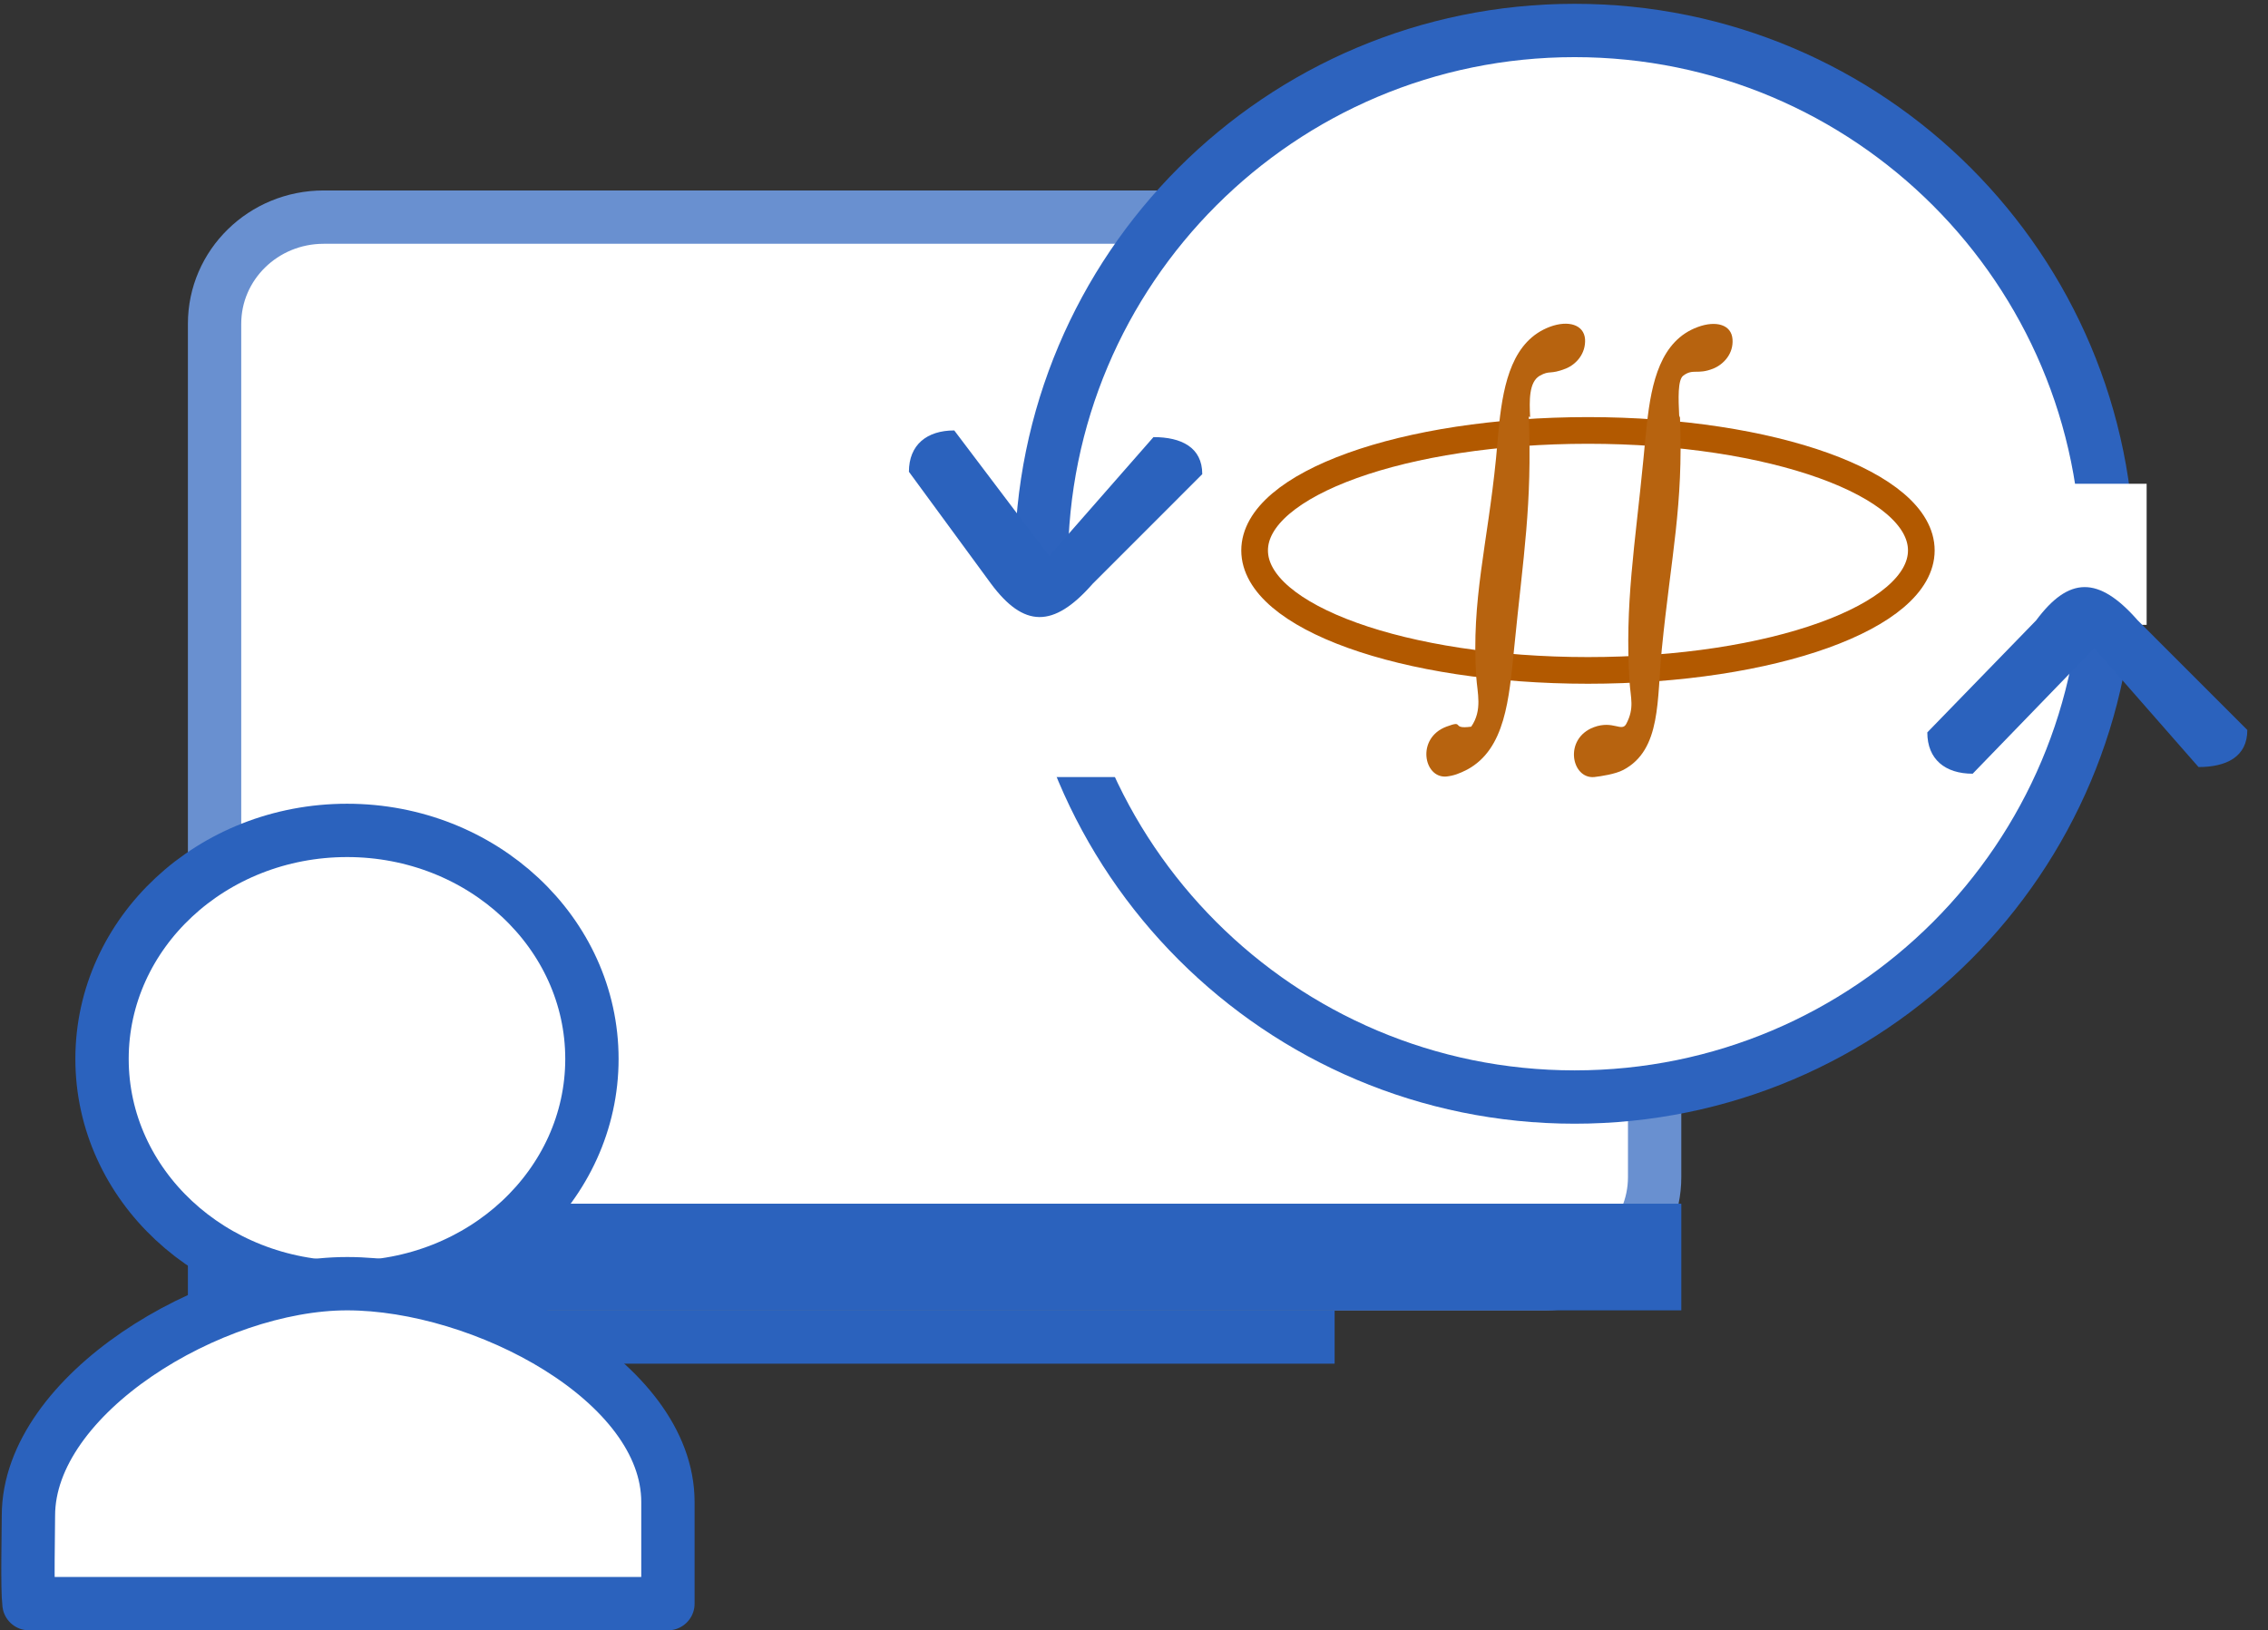 <?xml version="1.0" encoding="utf-8"?>
<!-- Generator: Adobe Illustrator 16.0.0, SVG Export Plug-In . SVG Version: 6.00 Build 0)  -->
<!DOCTYPE svg PUBLIC "-//W3C//DTD SVG 1.1//EN" "http://www.w3.org/Graphics/SVG/1.1/DTD/svg11.dtd">
<svg version="1.1" id="图层_1" xmlns="http://www.w3.org/2000/svg" xmlns:xlink="http://www.w3.org/1999/xlink" x="0px" y="0px"
	 width="85.046px" height="61.136px" viewBox="0 0 85.046 61.136" enable-background="new 0 0 85.046 61.136" xml:space="preserve">
<rect x="0" y="0" width="85.046" height="61.136" fill="#333333" stroke="none"/>
<g>
	
		<path fill-rule="evenodd" clip-rule="evenodd" fill="#FFFFFF" stroke="#6990D0" stroke-width="2" stroke-linecap="round" stroke-linejoin="round" stroke-miterlimit="10" d="
		M12.136,8.143h45.82c2.26,0,4.09,1.79,4.09,4v32c0,2.209-1.83,4-4.09,4h-45.82c-2.26,0-4.09-1.791-4.09-4v-32
		C8.046,9.933,9.876,8.143,12.136,8.143z"/>
	<rect x="7.046" y="45.143" fill-rule="evenodd" clip-rule="evenodd" fill="#2B62BD" width="56" height="4"/>
	<rect x="20.046" y="49.143" fill-rule="evenodd" clip-rule="evenodd" fill="#2B62BD" width="30" height="2"/>
	
		<path fill-rule="evenodd" clip-rule="evenodd" fill="#FFFFFF" stroke="#2B62BD" stroke-width="2" stroke-linecap="round" stroke-linejoin="round" stroke-miterlimit="10" d="
		M3.826,39.713c0-4.73,4.11-8.57,9.19-8.57c5.07,0,9.18,3.84,9.18,8.57c0,4.729-4.11,8.57-9.18,8.57
		C7.936,48.283,3.826,44.441,3.826,39.713z"/>
	
		<path fill-rule="evenodd" clip-rule="evenodd" fill="#FFFFFF" stroke="#2B62BD" stroke-width="2" stroke-linecap="round" stroke-linejoin="round" stroke-miterlimit="10" d="
		M1.086,60.143c-0.07-0.57-0.02-2.68-0.02-3.301c0-4.549,6.88-8.699,11.95-8.699c5.08,0,12.03,3.641,12.03,8.189v3.811H1.086z"/>
	
		<path fill-rule="evenodd" clip-rule="evenodd" fill="#FFFFFF" stroke="#2D63BE" stroke-width="2" stroke-linecap="round" stroke-linejoin="round" stroke-miterlimit="10" d="
		M39.046,21.143c0-11.05,8.951-20,20-20c11.051,0,20,8.95,20,20c0,11.049-8.949,20-20,20C47.997,41.143,39.046,32.191,39.046,21.143
		z"/>
	<polygon fill-rule="evenodd" clip-rule="evenodd" fill="#FFFFFF" points="37.163,21.893 41.099,21.893 42.083,29.143 
		39.131,29.143 	"/>
	<polygon fill-rule="evenodd" clip-rule="evenodd" fill="#FFFFFF" points="76.046,18.143 80.495,18.143 80.495,23.435 
		77.529,23.435 	"/>
	<path fill-rule="evenodd" clip-rule="evenodd" fill="#2B62BD" d="M35.783,16.143l3.56,4.71l3.91-4.46c1.041,0,1.83,0.38,1.83,1.39
		l-4.109,4.11c-1.48,1.69-2.591,1.64-3.811,0l-3.08-4.2C34.083,16.683,34.753,16.143,35.783,16.143z"/>
	<path fill-rule="evenodd" clip-rule="evenodd" fill="#2B62BD" d="M73.972,29.017l4.559-4.71l3.91,4.46c1.041,0,1.83-0.38,1.83-1.39
		l-4.109-4.11c-1.48-1.69-2.59-1.64-3.811,0l-4.08,4.2C72.271,28.477,72.94,29.017,73.972,29.017z"/>
	
		<path fill-rule="evenodd" clip-rule="evenodd" fill="none" stroke="#B25900" stroke-linecap="round" stroke-linejoin="round" stroke-miterlimit="10" d="
		M47.046,20.643c0-2.49,5.6-4.5,12.5-4.5s12.5,2.01,12.5,4.5s-5.6,4.5-12.5,4.5S47.046,23.133,47.046,20.643z"/>
	<path fill="#B7630F" d="M58.716,13.823c0.391-0.16,0.75-0.56,0.721-1.1c-0.041-0.55-0.631-0.72-1.311-0.47
		c-1.4,0.52-1.74,2.09-1.91,3.64c-0.039,0.45-0.08,0.89-0.119,1.31c-0.32,3.23-0.93,5.29-0.74,8.18c0.039,0.6,0.24,1.25-0.189,1.87
		c-0.801,0.11-0.211-0.27-0.932,0c-1.139,0.43-0.85,1.94,0,1.87c0.271-0.03,0.49-0.11,0.781-0.26c1.43-0.77,1.57-2.649,1.76-4.54
		c0.35-3.54,0.68-5.38,0.549-8.7l0.051,0.02c-0.029-0.61-0.051-1.31,0.359-1.55C58.126,13.873,58.106,14.063,58.716,13.823z"/>
	<path fill="#B7630F" d="M63.667,12.263c-1.4,0.51-1.74,2.08-1.91,3.63c-0.051,0.45-0.09,0.89-0.131,1.32
		c-0.311,3.22-0.709,5.47-0.52,8.37c0.039,0.59,0.189,0.97-0.121,1.56c-0.17,0.33-0.488-0.14-1.219,0.13
		c-1.141,0.43-0.84,1.94,0.01,1.87c0.26-0.03,0.799-0.11,1.1-0.27c1.43-0.76,1.25-2.64,1.439-4.53c0.352-3.54,0.811-5.36,0.682-8.68
		l-0.031-0.08c-0.029-0.61-0.061-1.35,0.16-1.5c0.371-0.27,0.52-0.02,1.121-0.26c0.389-0.16,0.76-0.56,0.719-1.1
		C64.927,12.173,64.347,12.013,63.667,12.263z"/>
</g>
</svg>
